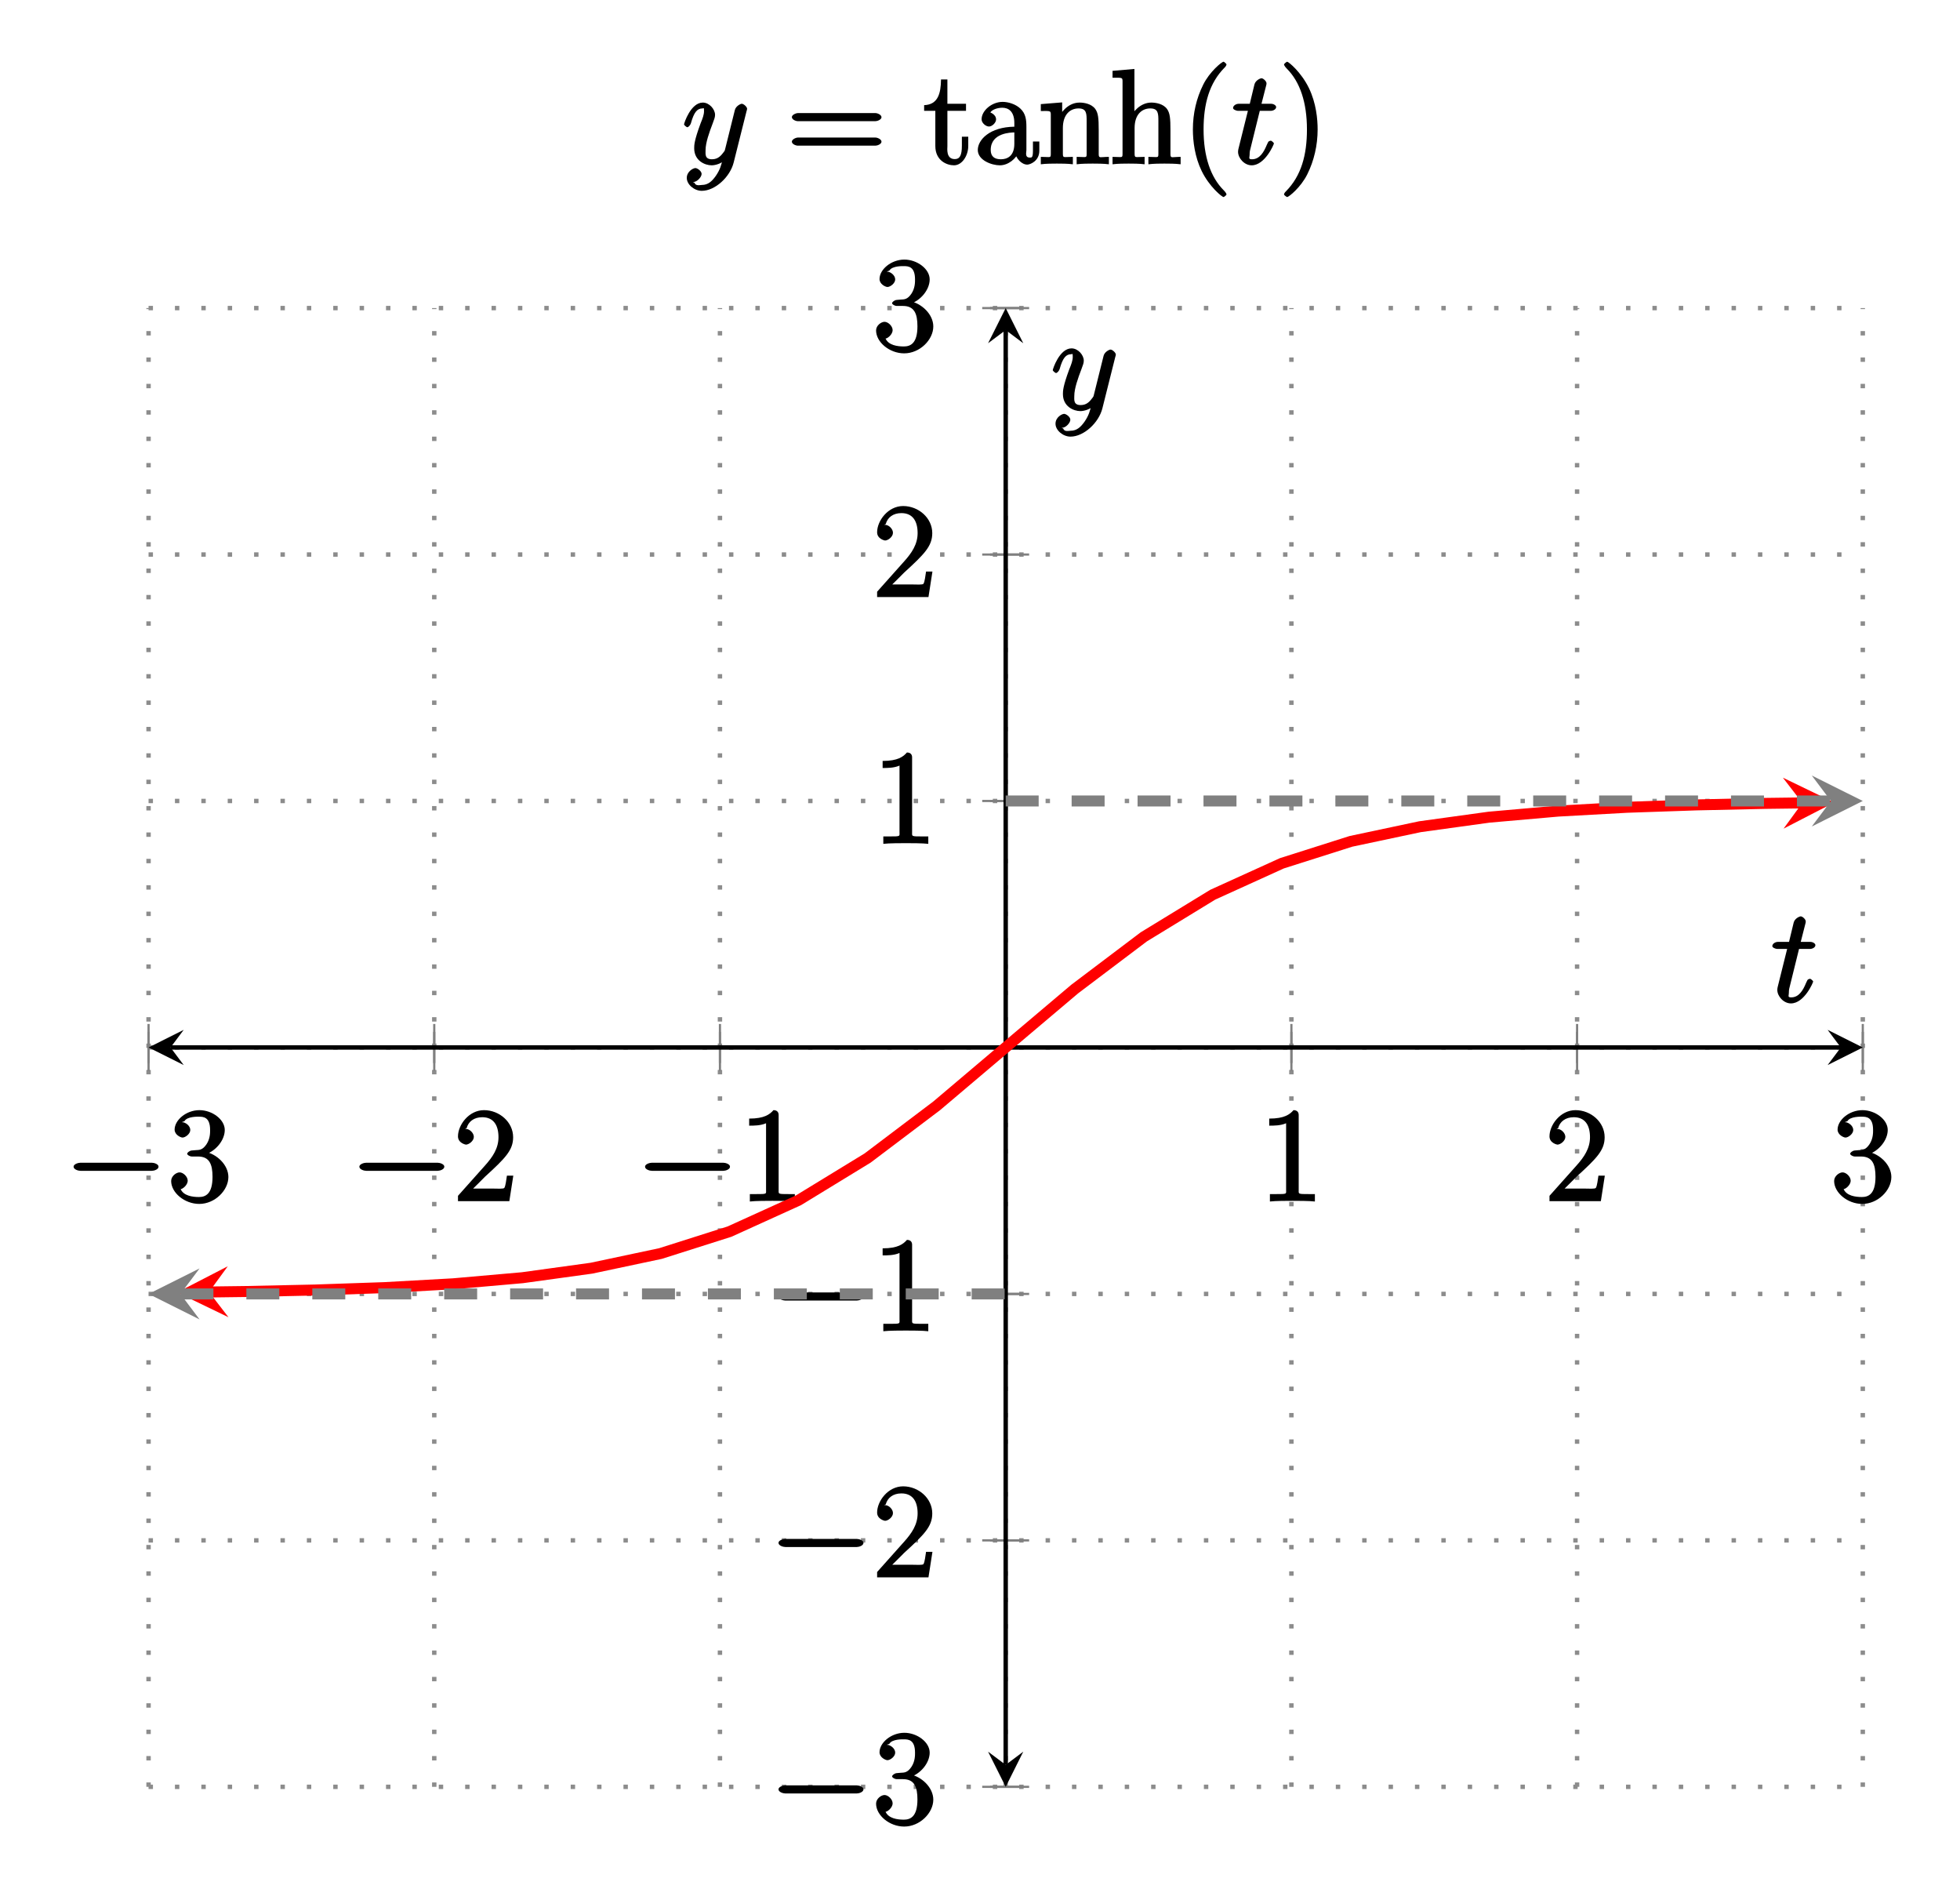 <?xml version="1.0" encoding="UTF-8"?>
<svg xmlns="http://www.w3.org/2000/svg" xmlns:xlink="http://www.w3.org/1999/xlink" width="177.7pt" height="172.22pt" viewBox="0 0 177.7 172.22" version="1.1">
<defs>
<g>
<symbol overflow="visible" id="glyph0-0">
<path style="stroke:none;" d=""/>
</symbol>
<symbol overflow="visible" id="glyph0-1">
<path style="stroke:none;" d="M 7.875 -2.75 C 8.078 -2.75 8.484 -2.875 8.484 -3.125 C 8.484 -3.359 8.078 -3.484 7.875 -3.484 L 1.406 -3.484 C 1.203 -3.484 0.781 -3.359 0.781 -3.125 C 0.781 -2.875 1.203 -2.75 1.406 -2.75 Z M 7.875 -2.75 "/>
</symbol>
<symbol overflow="visible" id="glyph1-0">
<path style="stroke:none;" d=""/>
</symbol>
<symbol overflow="visible" id="glyph1-1">
<path style="stroke:none;" d="M 2.203 -4.594 C 2 -4.578 1.781 -4.406 1.781 -4.297 C 1.781 -4.188 2.016 -4.047 2.219 -4.047 L 2.766 -4.047 C 3.797 -4.047 4.078 -3.344 4.078 -2.203 C 4.078 -0.641 3.438 -0.375 2.844 -0.375 C 2.266 -0.375 1.453 -0.484 1.188 -1.094 C 1.328 -1.078 1.828 -1.438 1.828 -1.859 C 1.828 -2.219 1.422 -2.609 1.094 -2.609 C 0.797 -2.609 0.328 -2.281 0.328 -1.828 C 0.328 -0.766 1.547 0.25 2.875 0.25 C 4.297 0.25 5.516 -0.984 5.516 -2.188 C 5.516 -3.281 4.469 -4.297 3.328 -4.5 L 3.328 -4.203 C 4.359 -4.5 5.188 -5.516 5.188 -6.453 C 5.188 -7.406 4.047 -8.25 2.891 -8.25 C 1.703 -8.25 0.641 -7.359 0.641 -6.484 C 0.641 -6.016 1.188 -5.766 1.359 -5.766 C 1.609 -5.766 2.062 -6.094 2.062 -6.453 C 2.062 -6.844 1.609 -7.156 1.344 -7.156 C 1.281 -7.156 1.25 -7.156 1.531 -7.25 C 1.781 -7.703 2.797 -7.656 2.859 -7.656 C 3.25 -7.656 3.859 -7.625 3.859 -6.453 C 3.859 -6.234 3.875 -5.672 3.531 -5.156 C 3.172 -4.625 2.875 -4.641 2.562 -4.625 Z M 2.203 -4.594 "/>
</symbol>
<symbol overflow="visible" id="glyph1-2">
<path style="stroke:none;" d="M 5.266 -2.312 L 4.859 -2.312 C 4.797 -1.953 4.75 -1.406 4.625 -1.203 C 4.547 -1.094 3.984 -1.141 3.625 -1.141 L 1.406 -1.141 L 1.516 -0.891 C 1.844 -1.156 2.562 -1.922 2.875 -2.219 C 4.703 -3.891 5.422 -4.609 5.422 -5.797 C 5.422 -7.172 4.172 -8.25 2.781 -8.25 C 1.406 -8.25 0.422 -6.906 0.422 -5.875 C 0.422 -5.266 1.109 -5.125 1.141 -5.125 C 1.406 -5.125 1.859 -5.453 1.859 -5.828 C 1.859 -6.172 1.484 -6.547 1.141 -6.547 C 1.047 -6.547 1.016 -6.547 1.203 -6.609 C 1.359 -7.203 1.859 -7.609 2.625 -7.609 C 3.641 -7.609 4.094 -6.891 4.094 -5.797 C 4.094 -4.781 3.562 -4 2.875 -3.234 L 0.422 -0.484 L 0.422 0 L 5.078 0 L 5.438 -2.312 Z M 5.266 -2.312 "/>
</symbol>
<symbol overflow="visible" id="glyph1-3">
<path style="stroke:none;" d="M 3.594 -7.812 C 3.594 -8.078 3.438 -8.25 3.125 -8.25 C 2.797 -7.875 2.312 -7.484 0.922 -7.484 L 0.922 -6.844 C 1.359 -6.844 1.953 -6.844 2.453 -7.062 L 2.453 -1.062 C 2.453 -0.641 2.578 -0.641 1.531 -0.641 L 0.984 -0.641 L 0.984 0.031 C 1.484 -0.031 2.641 -0.031 3.031 -0.031 C 3.438 -0.031 4.578 -0.031 5.062 0.031 L 5.062 -0.641 L 4.531 -0.641 C 3.484 -0.641 3.594 -0.641 3.594 -1.062 Z M 3.594 -7.812 "/>
</symbol>
<symbol overflow="visible" id="glyph1-4">
<path style="stroke:none;" d="M 8.062 -3.875 C 8.234 -3.875 8.609 -4.016 8.609 -4.234 C 8.609 -4.453 8.25 -4.609 8.062 -4.609 L 1.031 -4.609 C 0.859 -4.609 0.484 -4.453 0.484 -4.25 C 0.484 -4.016 0.844 -3.875 1.031 -3.875 Z M 8.062 -1.656 C 8.234 -1.656 8.609 -1.797 8.609 -2.016 C 8.609 -2.234 8.25 -2.391 8.062 -2.391 L 1.031 -2.391 C 0.859 -2.391 0.484 -2.234 0.484 -2.016 C 0.484 -1.797 0.844 -1.656 1.031 -1.656 Z M 8.062 -1.656 "/>
</symbol>
<symbol overflow="visible" id="glyph1-5">
<path style="stroke:none;" d="M 2.016 -4.812 L 3.844 -4.812 L 3.844 -5.453 L 2.156 -5.453 L 2.156 -7.656 L 1.578 -7.656 C 1.562 -6.375 1.297 -5.375 0.047 -5.328 L 0.047 -4.812 L 1.062 -4.812 L 1.062 -1.625 C 1.062 -0.297 2.109 0.125 2.75 0.125 C 3.5 0.125 4.047 -0.766 4.047 -1.625 L 4.047 -2.469 L 3.469 -2.469 L 3.469 -1.656 C 3.469 -0.781 3.281 -0.438 2.828 -0.438 C 2.016 -0.438 2.156 -1.406 2.156 -1.609 L 2.156 -4.812 Z M 2.016 -4.812 "/>
</symbol>
<symbol overflow="visible" id="glyph1-6">
<path style="stroke:none;" d="M 4.766 -3.328 C 4.766 -3.984 4.719 -4.562 4.203 -5.031 C 3.781 -5.422 3.125 -5.625 2.609 -5.625 C 1.625 -5.625 0.703 -4.828 0.703 -4.047 C 0.703 -3.703 1.094 -3.391 1.375 -3.391 C 1.656 -3.391 2.016 -3.734 2.016 -4.031 C 2.016 -4.516 1.438 -4.672 1.5 -4.672 C 1.641 -4.906 2.109 -5.094 2.578 -5.094 C 3.125 -5.094 3.672 -4.781 3.672 -3.703 L 3.672 -3.375 C 1.438 -3.344 0.359 -2.188 0.359 -1.266 C 0.359 -0.328 1.625 0.125 2.359 0.125 C 3.141 0.125 3.844 -0.5 4.062 -1.078 L 3.734 -1.078 C 3.797 -0.516 4.328 0.062 4.844 0.062 C 5.094 0.062 5.938 -0.25 5.938 -1.203 L 5.938 -2.031 L 5.359 -2.031 L 5.359 -1.203 C 5.359 -0.531 5.234 -0.578 5.062 -0.578 C 4.609 -0.578 4.766 -1.062 4.766 -1.25 Z M 3.672 -1.828 C 3.672 -0.656 2.969 -0.422 2.453 -0.422 C 1.859 -0.422 1.531 -0.688 1.531 -1.266 C 1.531 -2.844 3.406 -2.844 3.672 -2.859 Z M 3.672 -1.828 "/>
</symbol>
<symbol overflow="visible" id="glyph1-7">
<path style="stroke:none;" d="M 5.469 -3.047 C 5.469 -4.156 5.422 -4.609 5.156 -4.984 C 4.812 -5.453 4.141 -5.562 3.734 -5.562 C 2.562 -5.562 1.953 -4.422 1.906 -4.344 L 2.156 -4.344 L 2.156 -5.578 L 0.219 -5.422 L 0.219 -4.797 C 1.188 -4.797 1.125 -4.859 1.125 -4.266 L 1.125 -1.031 C 1.125 -0.484 1.156 -0.641 0.219 -0.641 L 0.219 0.031 C 0.688 -0.031 1.344 -0.031 1.672 -0.031 C 2.016 -0.031 2.672 -0.031 3.125 0.031 L 3.125 -0.641 C 2.219 -0.641 2.219 -0.484 2.219 -1.031 L 2.219 -3.25 C 2.219 -4.5 2.891 -5.031 3.641 -5.031 C 4.375 -5.031 4.375 -4.562 4.375 -3.844 L 4.375 -1.031 C 4.375 -0.484 4.406 -0.641 3.469 -0.641 L 3.469 0.031 C 3.938 -0.031 4.594 -0.031 4.922 -0.031 C 5.266 -0.031 5.922 -0.031 6.391 0.031 L 6.391 -0.641 C 5.625 -0.641 5.484 -0.484 5.469 -0.844 Z M 5.469 -3.047 "/>
</symbol>
<symbol overflow="visible" id="glyph1-8">
<path style="stroke:none;" d="M 5.469 -3.047 C 5.469 -4.156 5.422 -4.609 5.156 -4.984 C 4.812 -5.453 4.141 -5.562 3.734 -5.562 C 2.703 -5.562 2.062 -4.641 1.953 -4.422 L 2.203 -4.422 L 2.203 -8.609 L 0.219 -8.438 L 0.219 -7.812 C 1.188 -7.812 1.125 -7.875 1.125 -7.297 L 1.125 -1.031 C 1.125 -0.484 1.156 -0.641 0.219 -0.641 L 0.219 0.031 C 0.688 -0.031 1.344 -0.031 1.672 -0.031 C 2.016 -0.031 2.672 -0.031 3.125 0.031 L 3.125 -0.641 C 2.219 -0.641 2.219 -0.484 2.219 -1.031 L 2.219 -3.25 C 2.219 -4.5 2.891 -5.031 3.641 -5.031 C 4.375 -5.031 4.375 -4.562 4.375 -3.844 L 4.375 -1.031 C 4.375 -0.484 4.406 -0.641 3.469 -0.641 L 3.469 0.031 C 3.938 -0.031 4.594 -0.031 4.922 -0.031 C 5.266 -0.031 5.922 -0.031 6.391 0.031 L 6.391 -0.641 C 5.625 -0.641 5.484 -0.484 5.469 -0.844 Z M 5.469 -3.047 "/>
</symbol>
<symbol overflow="visible" id="glyph1-9">
<path style="stroke:none;" d="M 4.047 2.766 C 4.047 2.719 4 2.594 3.797 2.391 C 2.594 1.188 1.969 -0.688 1.969 -3.125 C 1.969 -5.438 2.484 -7.328 3.875 -8.734 C 4 -8.844 4.047 -8.984 4.047 -9.016 C 4.047 -9.078 3.828 -9.266 3.781 -9.266 C 3.625 -9.266 2.516 -8.359 1.938 -7.188 C 1.328 -5.969 1 -4.594 1 -3.125 C 1 -2.062 1.172 -0.641 1.797 0.641 C 2.5 2.078 3.641 3 3.781 3 C 3.828 3 4.047 2.828 4.047 2.766 Z M 4.047 2.766 "/>
</symbol>
<symbol overflow="visible" id="glyph1-10">
<path style="stroke:none;" d="M 3.531 -3.125 C 3.531 -4.031 3.406 -5.516 2.734 -6.891 C 2.031 -8.328 0.891 -9.266 0.766 -9.266 C 0.719 -9.266 0.484 -9.078 0.484 -9.016 C 0.484 -8.984 0.531 -8.844 0.734 -8.641 C 1.938 -7.438 2.562 -5.562 2.562 -3.125 C 2.562 -0.812 2.047 1.078 0.656 2.484 C 0.531 2.594 0.484 2.719 0.484 2.766 C 0.484 2.828 0.719 3 0.766 3 C 0.922 3 2.016 2.109 2.594 0.938 C 3.203 -0.281 3.531 -1.688 3.531 -3.125 Z M 3.531 -3.125 "/>
</symbol>
<symbol overflow="visible" id="glyph2-0">
<path style="stroke:none;" d=""/>
</symbol>
<symbol overflow="visible" id="glyph2-1">
<path style="stroke:none;" d="M 2.406 -4.812 L 3.5 -4.812 C 3.734 -4.812 4 -4.953 4 -5.156 C 4 -5.297 3.781 -5.453 3.531 -5.453 L 2.672 -5.453 L 3.078 -7.047 C 3.125 -7.203 3.125 -7.234 3.125 -7.312 C 3.125 -7.5 2.828 -7.766 2.672 -7.766 C 2.562 -7.766 2.125 -7.578 2.031 -7.203 L 1.609 -5.453 L 0.609 -5.453 C 0.375 -5.453 0.094 -5.297 0.094 -5.062 C 0.094 -4.953 0.344 -4.812 0.578 -4.812 L 1.438 -4.812 L 0.688 -1.797 C 0.578 -1.375 0.547 -1.25 0.547 -1.094 C 0.547 -0.531 1.109 0.125 1.781 0.125 C 2.984 0.125 3.797 -1.766 3.797 -1.859 C 3.797 -1.922 3.578 -2.109 3.516 -2.109 C 3.484 -2.109 3.328 -2.062 3.297 -2.016 C 3.281 -2.016 3.234 -1.891 3.141 -1.703 C 2.891 -1.094 2.516 -0.422 1.812 -0.422 C 1.453 -0.422 1.594 -0.562 1.594 -0.828 C 1.594 -0.844 1.594 -1.062 1.625 -1.203 L 2.516 -4.812 Z M 2.406 -4.812 "/>
</symbol>
<symbol overflow="visible" id="glyph2-2">
<path style="stroke:none;" d="M 3.031 1.094 C 2.703 1.547 2.359 1.906 1.766 1.906 C 1.625 1.906 1.203 2.031 1.109 1.703 C 0.906 1.641 0.969 1.641 0.984 1.641 C 1.344 1.641 1.75 1.188 1.75 0.906 C 1.75 0.641 1.359 0.375 1.188 0.375 C 0.984 0.375 0.406 0.688 0.406 1.266 C 0.406 1.875 1.094 2.438 1.766 2.438 C 2.969 2.438 4.328 1.188 4.656 -0.125 L 5.828 -4.797 C 5.844 -4.859 5.875 -4.922 5.875 -5 C 5.875 -5.172 5.562 -5.453 5.391 -5.453 C 5.281 -5.453 4.859 -5.25 4.766 -4.891 L 3.891 -1.375 C 3.828 -1.156 3.875 -1.25 3.781 -1.109 C 3.531 -0.781 3.266 -0.422 2.688 -0.422 C 2.016 -0.422 2.109 -0.922 2.109 -1.25 C 2.109 -1.922 2.438 -2.844 2.766 -3.703 C 2.891 -4.047 2.969 -4.219 2.969 -4.453 C 2.969 -4.953 2.453 -5.562 1.859 -5.562 C 0.766 -5.562 0.156 -3.688 0.156 -3.578 C 0.156 -3.531 0.375 -3.328 0.453 -3.328 C 0.562 -3.328 0.734 -3.531 0.781 -3.688 C 1.062 -4.703 1.359 -5.031 1.828 -5.031 C 1.938 -5.031 1.969 -5.172 1.969 -4.781 C 1.969 -4.469 1.844 -4.125 1.656 -3.672 C 1.078 -2.109 1.078 -1.703 1.078 -1.422 C 1.078 -0.281 2.062 0.125 2.656 0.125 C 3 0.125 3.531 -0.031 3.844 -0.344 L 3.688 -0.516 C 3.516 0.141 3.438 0.5 3.031 1.094 Z M 3.031 1.094 "/>
</symbol>
</g>
<clipPath id="clip1">
  <path d="M 13.469 58 L 168.887 58 L 168.887 132 L 13.469 132 Z M 13.469 58 "/>
</clipPath>
<clipPath id="clip2">
  <path d="M 13.469 114 L 19 114 L 19 120 L 13.469 120 Z M 13.469 114 "/>
</clipPath>
<clipPath id="clip3">
  <path d="M 164 70 L 168.887 70 L 168.887 75 L 164 75 Z M 164 70 "/>
</clipPath>
</defs>
<g id="surface1">
<path style="fill:none;stroke-width:0.399;stroke-linecap:butt;stroke-linejoin:miter;stroke:rgb(54.999%,54.999%,54.999%);stroke-opacity:1;stroke-dasharray:0.399,1.993;stroke-miterlimit:10;" d="M -0.001 0.001 L -0.001 134.044 M 25.901 0.001 L 25.901 134.044 M 51.803 0.001 L 51.803 134.044 M 77.71 0.001 L 77.71 134.044 M 103.612 0.001 L 103.612 134.044 M 129.514 0.001 L 129.514 134.044 M 155.417 0.001 L 155.417 134.044 " transform="matrix(1,0,0,-1,13.47,161.97)"/>
<path style="fill:none;stroke-width:0.399;stroke-linecap:butt;stroke-linejoin:miter;stroke:rgb(54.999%,54.999%,54.999%);stroke-opacity:1;stroke-dasharray:0.399,1.993;stroke-miterlimit:10;" d="M -0.001 0.001 L 155.417 0.001 M -0.001 22.341 L 155.417 22.341 M -0.001 44.681 L 155.417 44.681 M -0.001 67.021 L 155.417 67.021 M -0.001 89.365 L 155.417 89.365 M -0.001 111.704 L 155.417 111.704 M -0.001 134.044 L 155.417 134.044 " transform="matrix(1,0,0,-1,13.47,161.97)"/>
<path style="fill:none;stroke-width:0.199;stroke-linecap:butt;stroke-linejoin:miter;stroke:rgb(50%,50%,50%);stroke-opacity:1;stroke-miterlimit:10;" d="M -0.001 65.607 L -0.001 68.439 M 25.901 65.607 L 25.901 68.439 M 51.803 65.607 L 51.803 68.439 M 77.71 65.607 L 77.71 68.439 M 103.612 65.607 L 103.612 68.439 M 129.514 65.607 L 129.514 68.439 M 155.417 65.607 L 155.417 68.439 " transform="matrix(1,0,0,-1,13.47,161.97)"/>
<path style="fill:none;stroke-width:0.199;stroke-linecap:butt;stroke-linejoin:miter;stroke:rgb(50%,50%,50%);stroke-opacity:1;stroke-miterlimit:10;" d="M -0.001 64.896 L -0.001 69.15 M 25.901 64.896 L 25.901 69.15 M 51.803 64.896 L 51.803 69.15 M 103.612 64.896 L 103.612 69.15 M 129.514 64.896 L 129.514 69.15 M 155.417 64.896 L 155.417 69.15 " transform="matrix(1,0,0,-1,13.47,161.97)"/>
<path style="fill:none;stroke-width:0.199;stroke-linecap:butt;stroke-linejoin:miter;stroke:rgb(50%,50%,50%);stroke-opacity:1;stroke-miterlimit:10;" d="M 76.292 0.001 L 79.124 0.001 M 76.292 22.341 L 79.124 22.341 M 76.292 44.681 L 79.124 44.681 M 76.292 67.021 L 79.124 67.021 M 76.292 89.365 L 79.124 89.365 M 76.292 111.704 L 79.124 111.704 M 76.292 134.044 L 79.124 134.044 " transform="matrix(1,0,0,-1,13.47,161.97)"/>
<path style="fill:none;stroke-width:0.199;stroke-linecap:butt;stroke-linejoin:miter;stroke:rgb(50%,50%,50%);stroke-opacity:1;stroke-miterlimit:10;" d="M 75.581 0.001 L 79.835 0.001 M 75.581 22.341 L 79.835 22.341 M 75.581 44.681 L 79.835 44.681 M 75.581 89.365 L 79.835 89.365 M 75.581 111.704 L 79.835 111.704 M 75.581 134.044 L 79.835 134.044 " transform="matrix(1,0,0,-1,13.47,161.97)"/>
<path style="fill:none;stroke-width:0.399;stroke-linecap:butt;stroke-linejoin:miter;stroke:rgb(0%,0%,0%);stroke-opacity:1;stroke-miterlimit:10;" d="M 1.991 67.021 L 153.425 67.021 " transform="matrix(1,0,0,-1,13.47,161.97)"/>
<path style=" stroke:none;fill-rule:nonzero;fill:rgb(0%,0%,0%);fill-opacity:1;" d="M 13.469 94.949 L 16.656 96.543 L 15.461 94.949 L 16.656 93.352 "/>
<path style=" stroke:none;fill-rule:nonzero;fill:rgb(0%,0%,0%);fill-opacity:1;" d="M 168.887 94.949 L 165.699 93.352 L 166.895 94.949 L 165.699 96.543 "/>
<path style="fill:none;stroke-width:0.399;stroke-linecap:butt;stroke-linejoin:miter;stroke:rgb(0%,0%,0%);stroke-opacity:1;stroke-miterlimit:10;" d="M 77.71 1.993 L 77.71 132.052 " transform="matrix(1,0,0,-1,13.47,161.97)"/>
<path style=" stroke:none;fill-rule:nonzero;fill:rgb(0%,0%,0%);fill-opacity:1;" d="M 91.18 161.969 L 92.773 158.781 L 91.18 159.977 L 89.582 158.781 "/>
<path style=" stroke:none;fill-rule:nonzero;fill:rgb(0%,0%,0%);fill-opacity:1;" d="M 91.18 27.926 L 89.582 31.113 L 91.18 29.918 L 92.773 31.113 "/>
<g style="fill:rgb(0%,0%,0%);fill-opacity:1;">
  <use xlink:href="#glyph0-1" x="5.89" y="108.88"/>
</g>
<g style="fill:rgb(0%,0%,0%);fill-opacity:1;">
  <use xlink:href="#glyph1-1" x="15.19" y="108.88"/>
</g>
<g style="fill:rgb(0%,0%,0%);fill-opacity:1;">
  <use xlink:href="#glyph0-1" x="31.8" y="108.88"/>
</g>
<g style="fill:rgb(0%,0%,0%);fill-opacity:1;">
  <use xlink:href="#glyph1-2" x="41.1" y="108.88"/>
</g>
<g style="fill:rgb(0%,0%,0%);fill-opacity:1;">
  <use xlink:href="#glyph0-1" x="57.7" y="108.88"/>
</g>
<g style="fill:rgb(0%,0%,0%);fill-opacity:1;">
  <use xlink:href="#glyph1-3" x="67" y="108.88"/>
</g>
<g style="fill:rgb(0%,0%,0%);fill-opacity:1;">
  <use xlink:href="#glyph1-3" x="114.15" y="108.88"/>
</g>
<g style="fill:rgb(0%,0%,0%);fill-opacity:1;">
  <use xlink:href="#glyph1-2" x="140.06" y="108.88"/>
</g>
<g style="fill:rgb(0%,0%,0%);fill-opacity:1;">
  <use xlink:href="#glyph1-1" x="165.96" y="108.88"/>
</g>
<g style="fill:rgb(0%,0%,0%);fill-opacity:1;">
  <use xlink:href="#glyph0-1" x="69.8" y="165.32"/>
</g>
<g style="fill:rgb(0%,0%,0%);fill-opacity:1;">
  <use xlink:href="#glyph1-1" x="79.1" y="165.32"/>
</g>
<g style="fill:rgb(0%,0%,0%);fill-opacity:1;">
  <use xlink:href="#glyph0-1" x="69.8" y="142.98"/>
</g>
<g style="fill:rgb(0%,0%,0%);fill-opacity:1;">
  <use xlink:href="#glyph1-2" x="79.1" y="142.98"/>
</g>
<g style="fill:rgb(0%,0%,0%);fill-opacity:1;">
  <use xlink:href="#glyph0-1" x="69.8" y="120.64"/>
</g>
<g style="fill:rgb(0%,0%,0%);fill-opacity:1;">
  <use xlink:href="#glyph1-3" x="79.1" y="120.64"/>
</g>
<g style="fill:rgb(0%,0%,0%);fill-opacity:1;">
  <use xlink:href="#glyph1-3" x="79.1" y="76.46"/>
</g>
<g style="fill:rgb(0%,0%,0%);fill-opacity:1;">
  <use xlink:href="#glyph1-2" x="79.1" y="54.12"/>
</g>
<g style="fill:rgb(0%,0%,0%);fill-opacity:1;">
  <use xlink:href="#glyph1-1" x="79.1" y="31.78"/>
</g>
<g clip-path="url(#clip1)" clip-rule="nonzero">
<path style="fill:none;stroke-width:0.996;stroke-linecap:butt;stroke-linejoin:miter;stroke:rgb(100%,0%,0%);stroke-opacity:1;stroke-miterlimit:10;" d="M 5.479 44.857 L 8.85 44.9 L 15.108 45.036 L 21.37 45.251 L 27.628 45.599 L 33.889 46.15 L 40.147 47.013 L 46.409 48.341 L 52.667 50.329 L 58.928 53.173 L 65.186 56.997 L 71.448 61.728 L 77.706 67.025 L 83.968 72.318 L 90.229 77.048 L 96.487 80.872 L 102.749 83.716 L 109.007 85.704 L 115.268 87.032 L 121.526 87.896 L 127.788 88.447 L 134.046 88.794 L 140.307 89.009 L 146.565 89.146 L 149.936 89.189 " transform="matrix(1,0,0,-1,13.47,161.97)"/>
</g>
<path style=" stroke:none;fill-rule:nonzero;fill:rgb(100%,0%,0%);fill-opacity:1;" d="M 16.059 117.152 L 20.715 119.402 L 18.949 117.113 L 20.652 114.781 "/>
<path style=" stroke:none;fill-rule:nonzero;fill:rgb(100%,0%,0%);fill-opacity:1;" d="M 166.297 72.742 L 161.641 70.492 L 163.406 72.781 L 161.703 75.113 "/>
<path style="fill:none;stroke-width:0.996;stroke-linecap:butt;stroke-linejoin:miter;stroke:rgb(50%,50%,50%);stroke-opacity:1;stroke-dasharray:2.989,2.989;stroke-miterlimit:10;" d="M 2.889 44.681 L 77.71 44.681 " transform="matrix(1,0,0,-1,13.47,161.97)"/>
<g clip-path="url(#clip2)" clip-rule="nonzero">
<path style=" stroke:none;fill-rule:nonzero;fill:rgb(50%,50%,50%);fill-opacity:1;" d="M 13.469 117.289 L 18.094 119.602 L 16.359 117.289 L 18.094 114.977 "/>
</g>
<path style="fill:none;stroke-width:0.996;stroke-linecap:butt;stroke-linejoin:miter;stroke:rgb(50%,50%,50%);stroke-opacity:1;stroke-dasharray:2.989,2.989;stroke-miterlimit:10;" d="M 77.71 89.365 L 152.526 89.365 " transform="matrix(1,0,0,-1,13.47,161.97)"/>
<g clip-path="url(#clip3)" clip-rule="nonzero">
<path style=" stroke:none;fill-rule:nonzero;fill:rgb(50%,50%,50%);fill-opacity:1;" d="M 168.887 72.605 L 164.262 70.297 L 165.996 72.605 L 164.262 74.918 "/>
</g>
<g style="fill:rgb(0%,0%,0%);fill-opacity:1;">
  <use xlink:href="#glyph2-1" x="160.59" y="90.83"/>
</g>
<g style="fill:rgb(0%,0%,0%);fill-opacity:1;">
  <use xlink:href="#glyph2-2" x="95.29" y="37.14"/>
</g>
<g style="fill:rgb(0%,0%,0%);fill-opacity:1;">
  <use xlink:href="#glyph2-2" x="61.86" y="14.86"/>
</g>
<g style="fill:rgb(0%,0%,0%);fill-opacity:1;">
  <use xlink:href="#glyph1-4" x="71.31" y="14.86"/>
</g>
<g style="fill:rgb(0%,0%,0%);fill-opacity:1;">
  <use xlink:href="#glyph1-5" x="83.738" y="14.86"/>
  <use xlink:href="#glyph1-6" x="88.291" y="14.86"/>
  <use xlink:href="#glyph1-7" x="94.144" y="14.86"/>
  <use xlink:href="#glyph1-8" x="100.648" y="14.86"/>
  <use xlink:href="#glyph1-9" x="107.151" y="14.86"/>
</g>
<g style="fill:rgb(0%,0%,0%);fill-opacity:1;">
  <use xlink:href="#glyph2-1" x="111.7" y="14.86"/>
</g>
<g style="fill:rgb(0%,0%,0%);fill-opacity:1;">
  <use xlink:href="#glyph1-10" x="115.93" y="14.86"/>
</g>
</g>
</svg>
